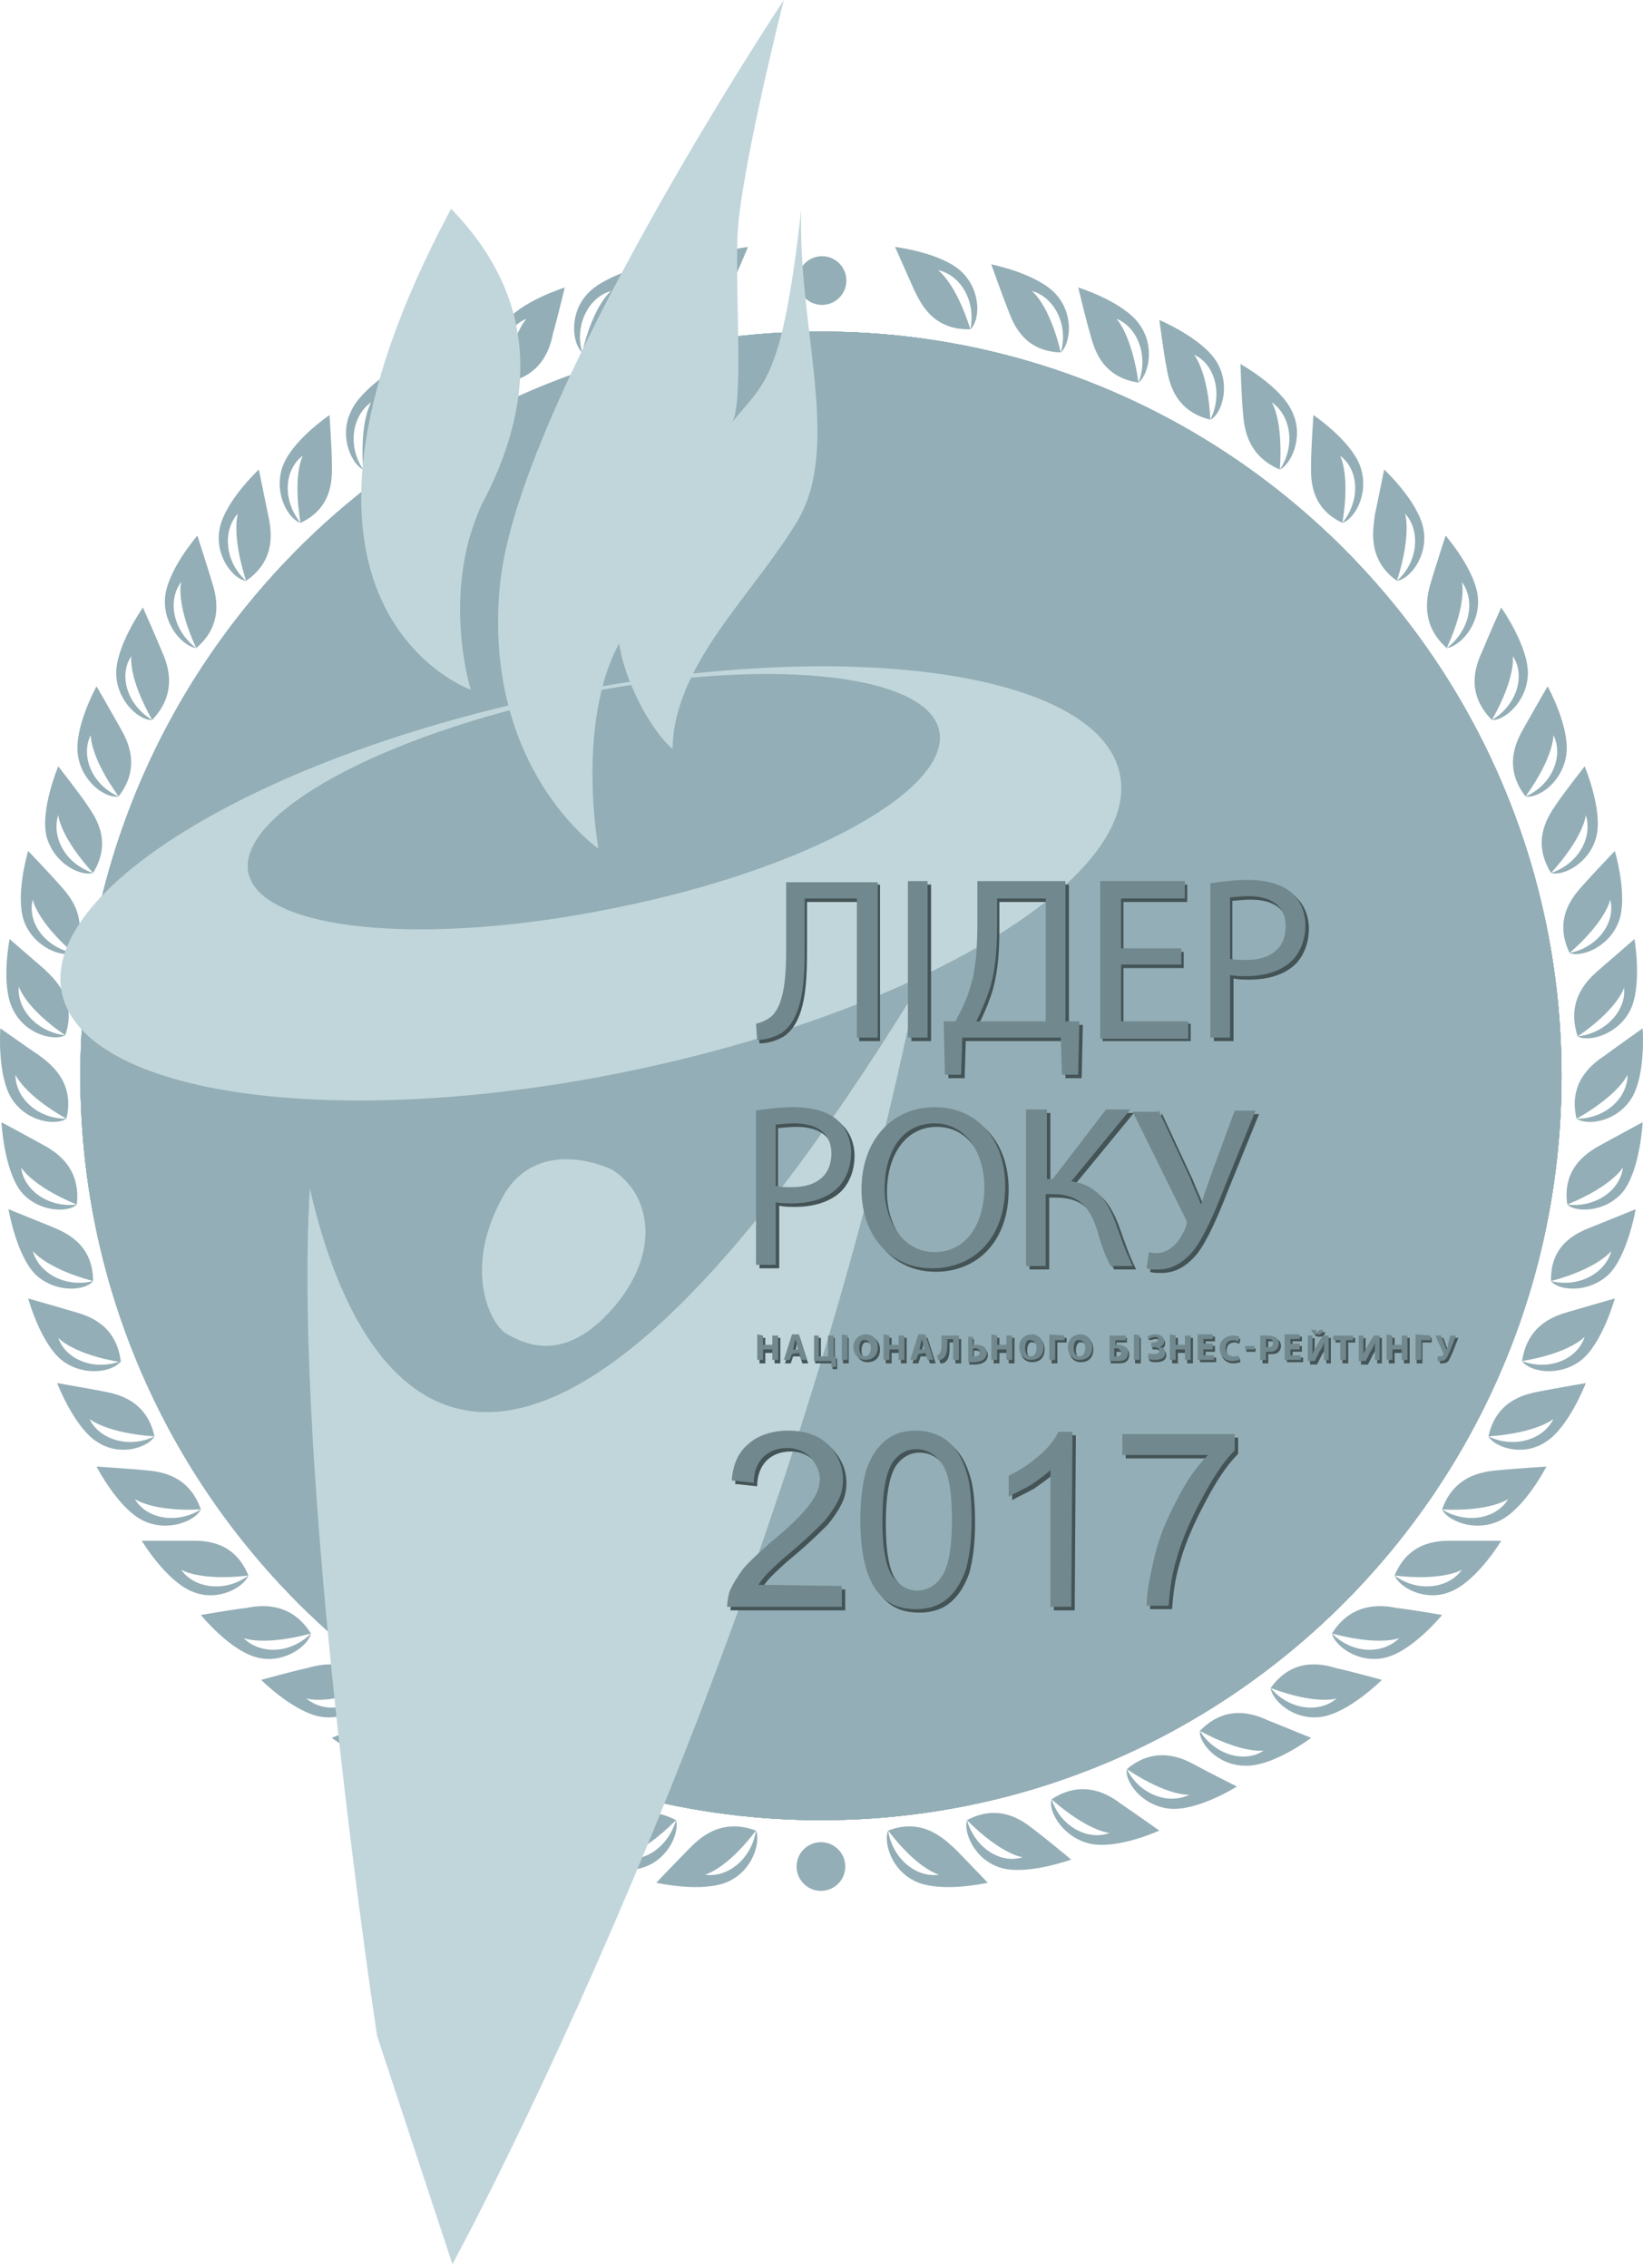 <svg width="100" height="138" viewBox="0 0 100 138" fill="none" xmlns="http://www.w3.org/2000/svg">
<path d="M49.967 110.751C74.862 110.751 95.043 90.475 95.043 65.463C95.043 40.451 74.862 20.175 49.967 20.175C25.072 20.175 4.891 40.451 4.891 65.463C4.891 90.475 25.072 110.751 49.967 110.751Z" fill="#93AEB6"/>
<path d="M49.967 110.751C74.862 110.751 95.043 90.475 95.043 65.463C95.043 40.451 74.862 20.175 49.967 20.175C25.072 20.175 4.891 40.451 4.891 65.463C4.891 90.475 25.072 110.751 49.967 110.751Z" fill="#93AEB6"/>
<path d="M49.967 110.751C74.862 110.751 95.043 90.475 95.043 65.463C95.043 40.451 74.862 20.175 49.967 20.175C25.072 20.175 4.891 40.451 4.891 65.463C4.891 90.475 25.072 110.751 49.967 110.751Z" fill="#93AEB6"/>
<path d="M49.967 110.751C74.862 110.751 95.043 90.475 95.043 65.463C95.043 40.451 74.862 20.175 49.967 20.175C25.072 20.175 4.891 40.451 4.891 65.463C4.891 90.475 25.072 110.751 49.967 110.751Z" fill="#93AEB6"/>
<path d="M49.967 110.751C74.862 110.751 95.043 90.475 95.043 65.463C95.043 40.451 74.862 20.175 49.967 20.175C25.072 20.175 4.891 40.451 4.891 65.463C4.891 90.475 25.072 110.751 49.967 110.751Z" fill="#93AEB6"/>
<path d="M50.032 18.553C50.85 18.553 51.514 17.889 51.514 17.071C51.514 16.253 50.85 15.59 50.032 15.59C49.214 15.59 48.551 16.253 48.551 17.071C48.551 17.889 49.214 18.553 50.032 18.553Z" fill="#93AEB6"/>
<path d="M49.966 115.054C50.784 115.054 51.447 114.39 51.447 113.572C51.447 112.754 50.784 112.091 49.966 112.091C49.148 112.091 48.484 112.754 48.484 113.572C48.484 114.39 49.148 115.054 49.966 115.054Z" fill="#93AEB6"/>
<path d="M16.317 31.32C16.176 30.615 15.753 28.569 15.753 28.569C15.753 28.569 13.637 30.544 13.355 32.237C13.072 33.931 14.272 35.271 14.977 35.341C13.637 34.142 13.566 32.237 14.483 31.25C14.483 31.25 14.06 32.449 14.977 35.341C16.952 34.001 16.459 32.026 16.317 31.32Z" fill="#93AEB6"/>
<path d="M12.86 35.271C12.648 34.566 12.013 32.59 12.013 32.59C12.013 32.59 10.108 34.777 10.038 36.47C9.967 38.163 11.237 39.362 11.943 39.433C10.532 38.375 10.179 36.541 11.026 35.412C11.026 35.412 10.673 36.682 11.943 39.433C13.777 37.881 13.071 35.976 12.86 35.271Z" fill="#93AEB6"/>
<path d="M9.827 39.574C9.545 38.868 8.699 36.964 8.699 36.964C8.699 36.964 7.006 39.362 7.076 41.055C7.147 42.748 8.558 43.877 9.263 43.806C7.711 42.889 7.217 41.055 7.993 39.927C7.993 39.927 7.782 41.196 9.263 43.806C10.956 42.043 10.11 40.209 9.827 39.574Z" fill="#93AEB6"/>
<path d="M7.288 44.23C6.935 43.595 5.877 41.761 5.877 41.761C5.877 41.761 4.466 44.3 4.748 45.993C5.03 47.686 6.512 48.603 7.217 48.462C5.595 47.757 4.889 45.993 5.524 44.724C5.524 44.724 5.454 45.993 7.217 48.462C8.699 46.558 7.64 44.865 7.288 44.23Z" fill="#93AEB6"/>
<path d="M5.239 48.886C4.816 48.251 3.546 46.628 3.546 46.628C3.546 46.628 2.418 49.309 2.841 50.931C3.335 52.624 4.957 53.33 5.663 53.118C3.97 52.554 3.123 50.931 3.546 49.591C3.546 49.591 3.617 50.861 5.663 53.118C6.932 51.072 5.663 49.52 5.239 48.886Z" fill="#93AEB6"/>
<path d="M3.618 53.824C3.124 53.259 1.713 51.778 1.713 51.778C1.713 51.778 0.867 54.599 1.502 56.151C2.137 57.703 3.83 58.268 4.464 57.986C2.701 57.633 1.643 56.081 1.996 54.741C1.996 54.741 2.207 56.01 4.464 57.986C5.523 55.799 4.112 54.388 3.618 53.824Z" fill="#93AEB6"/>
<path d="M2.701 58.973C2.137 58.479 0.585 57.139 0.585 57.139C0.585 57.139 0.021 59.961 0.797 61.442C1.572 62.994 3.336 63.347 3.971 62.994C2.207 62.782 1.008 61.371 1.149 60.031C1.149 60.031 1.502 61.301 3.971 62.994C4.747 60.736 3.195 59.467 2.701 58.973Z" fill="#93AEB6"/>
<path d="M2.349 64.193C1.714 63.77 0.021 62.571 0.021 62.571C0.021 62.571 -0.191 65.463 0.727 66.874C1.644 68.285 3.407 68.496 4.042 68.073C2.278 68.073 0.938 66.803 0.938 65.392C0.938 65.392 1.432 66.592 4.042 68.073C4.606 65.745 2.913 64.617 2.349 64.193Z" fill="#93AEB6"/>
<path d="M2.559 69.625C1.924 69.272 0.09 68.285 0.09 68.285C0.09 68.285 0.231 71.177 1.289 72.517C2.347 73.787 4.181 73.787 4.675 73.293C2.912 73.505 1.43 72.376 1.289 71.036C1.289 71.036 1.924 72.165 4.675 73.293C4.957 70.895 3.194 69.978 2.559 69.625Z" fill="#93AEB6"/>
<path d="M3.126 74.633C2.42 74.351 0.516 73.575 0.516 73.575C0.516 73.575 1.009 76.467 2.209 77.596C3.478 78.725 5.242 78.513 5.665 77.949C3.972 78.372 2.35 77.455 1.997 76.115C1.997 76.115 2.773 77.173 5.665 77.949C5.665 75.55 3.761 74.915 3.126 74.633Z" fill="#93AEB6"/>
<path d="M4.395 79.783C3.69 79.571 1.715 79.007 1.715 79.007C1.715 79.007 2.491 81.829 3.831 82.816C5.171 83.804 6.935 83.451 7.358 82.816C5.665 83.451 3.972 82.675 3.549 81.405C3.549 81.405 4.395 82.393 7.358 82.887C7.076 80.418 5.101 79.994 4.395 79.783Z" fill="#93AEB6"/>
<path d="M6.228 84.65C5.522 84.509 3.477 84.156 3.477 84.156C3.477 84.156 4.535 86.908 5.946 87.754C7.356 88.671 9.049 88.036 9.402 87.401C7.78 88.177 6.016 87.543 5.452 86.343C5.452 86.343 6.439 87.19 9.402 87.401C8.908 85.073 6.933 84.791 6.228 84.65Z" fill="#93AEB6"/>
<path d="M8.697 89.447C7.991 89.376 5.875 89.235 5.875 89.235C5.875 89.235 7.215 91.845 8.767 92.551C10.319 93.256 11.942 92.48 12.224 91.845C10.742 92.762 8.908 92.41 8.203 91.21C8.203 91.21 9.261 91.987 12.224 91.845C11.448 89.588 9.473 89.517 8.697 89.447Z" fill="#93AEB6"/>
<path d="M11.451 93.75C10.745 93.75 8.629 93.75 8.629 93.75C8.629 93.75 10.11 96.219 11.733 96.854C13.285 97.489 14.837 96.572 15.119 95.866C13.708 96.924 11.803 96.642 11.027 95.514C11.027 95.514 12.156 96.219 15.119 95.866C14.202 93.609 12.226 93.75 11.451 93.75Z" fill="#93AEB6"/>
<path d="M14.974 97.842C14.268 97.912 12.223 98.265 12.223 98.265C12.223 98.265 14.057 100.522 15.75 100.875C17.372 101.228 18.783 100.099 18.924 99.394C17.654 100.663 15.82 100.663 14.833 99.676C14.833 99.676 16.032 100.169 18.924 99.394C17.654 97.348 15.679 97.701 14.974 97.842Z" fill="#93AEB6"/>
<path d="M18.646 101.51C17.94 101.651 15.895 102.215 15.895 102.215C15.895 102.215 17.94 104.261 19.633 104.473C21.326 104.684 22.596 103.414 22.666 102.709C21.538 104.049 19.704 104.261 18.646 103.344C18.646 103.344 19.845 103.767 22.666 102.709C21.326 100.734 19.422 101.298 18.646 101.51Z" fill="#93AEB6"/>
<path d="M22.805 104.684C22.1 104.966 20.195 105.742 20.195 105.742C20.195 105.742 22.523 107.506 24.216 107.435C25.909 107.435 27.038 106.024 26.967 105.319C26.05 106.8 24.216 107.294 23.087 106.518C23.087 106.518 24.357 106.73 26.967 105.319C25.274 103.555 23.511 104.402 22.805 104.684Z" fill="#93AEB6"/>
<path d="M27.18 107.435C26.545 107.788 24.711 108.705 24.711 108.705C24.711 108.705 27.18 110.257 28.873 110.045C30.566 109.834 31.553 108.352 31.412 107.647C30.637 109.199 28.873 109.834 27.603 109.199C27.603 109.199 28.873 109.34 31.412 107.647C29.578 106.095 27.815 107.082 27.18 107.435Z" fill="#93AEB6"/>
<path d="M31.765 109.763C31.131 110.186 29.438 111.386 29.438 111.386C29.438 111.386 32.047 112.585 33.741 112.162C35.363 111.738 36.209 110.186 35.998 109.481C35.434 111.174 33.741 112.02 32.471 111.527C32.471 111.527 33.741 111.456 35.998 109.481C33.952 108.141 32.4 109.34 31.765 109.763Z" fill="#93AEB6"/>
<path d="M36.984 111.386C36.419 111.809 34.797 113.149 34.797 113.149C34.797 113.149 37.548 114.137 39.1 113.643C40.722 113.149 41.357 111.456 41.146 110.751C40.652 112.444 39.1 113.431 37.76 113.008C37.76 113.008 39.029 112.867 41.146 110.751C39.029 109.622 37.548 110.962 36.984 111.386Z" fill="#93AEB6"/>
<path d="M41.92 112.514C41.427 113.008 39.945 114.56 39.945 114.56C39.945 114.56 42.767 115.195 44.319 114.489C45.871 113.784 46.294 112.02 46.012 111.386C45.73 113.149 44.248 114.278 42.908 114.066C42.908 114.066 44.178 113.784 46.012 111.386C43.755 110.539 42.414 112.02 41.92 112.514Z" fill="#93AEB6"/>
<path d="M20.197 28.076C20.197 27.37 20.056 25.254 20.056 25.254C20.056 25.254 17.657 26.876 17.163 28.499C16.67 30.121 17.587 31.603 18.292 31.814C17.163 30.404 17.305 28.569 18.433 27.723C18.433 27.723 17.798 28.852 18.292 31.814C20.408 30.827 20.197 28.852 20.197 28.076Z" fill="#93AEB6"/>
<path d="M24.359 24.972C24.429 24.266 24.5 22.15 24.5 22.15C24.5 22.15 21.96 23.561 21.325 25.113C20.62 26.665 21.466 28.287 22.101 28.57C21.114 27.088 21.466 25.254 22.595 24.478C22.595 24.478 21.89 25.536 22.101 28.57C24.359 27.652 24.359 25.677 24.359 24.972Z" fill="#93AEB6"/>
<path d="M29.016 22.291C29.157 21.586 29.439 19.47 29.439 19.47C29.439 19.47 26.758 20.598 25.912 22.08C25.065 23.561 25.7 25.254 26.335 25.536C25.559 23.984 26.053 22.15 27.323 21.586C27.323 21.586 26.476 22.574 26.335 25.536C28.734 24.972 28.945 22.997 29.016 22.291Z" fill="#93AEB6"/>
<path d="M33.669 20.245C33.88 19.54 34.374 17.494 34.374 17.494C34.374 17.494 31.623 18.341 30.635 19.752C29.648 21.163 30.142 22.856 30.706 23.279C30.071 21.656 30.776 19.893 32.046 19.399C32.046 19.399 31.129 20.316 30.706 23.279C33.104 22.926 33.528 20.951 33.669 20.245Z" fill="#93AEB6"/>
<path d="M38.68 18.764C38.962 18.059 39.668 16.084 39.668 16.084C39.668 16.084 36.846 16.648 35.717 17.918C34.589 19.187 34.871 20.951 35.435 21.445C34.941 19.752 35.858 18.059 37.199 17.706C37.199 17.706 36.141 18.482 35.435 21.445C37.834 21.374 38.468 19.47 38.68 18.764Z" fill="#93AEB6"/>
<path d="M44.393 17.565C44.746 16.93 45.522 15.025 45.522 15.025C45.522 15.025 42.63 15.378 41.431 16.577C40.231 17.776 40.373 19.54 40.937 20.034C40.584 18.27 41.572 16.718 42.912 16.436C42.912 16.436 41.854 17.142 40.937 20.034C43.335 20.104 44.111 18.27 44.393 17.565Z" fill="#93AEB6"/>
<path d="M83.683 31.32C83.825 30.615 84.248 28.569 84.248 28.569C84.248 28.569 86.364 30.544 86.646 32.237C86.928 33.931 85.729 35.271 85.024 35.341C86.364 34.142 86.435 32.237 85.517 31.25C85.517 31.25 85.941 32.449 85.024 35.341C83.119 34.001 83.613 32.026 83.683 31.32Z" fill="#93AEB6"/>
<path d="M87.138 35.271C87.349 34.566 87.984 32.59 87.984 32.59C87.984 32.59 89.889 34.777 89.959 36.47C90.03 38.163 88.76 39.362 88.055 39.433C89.466 38.375 89.818 36.541 88.972 35.412C88.972 35.412 89.324 36.682 88.055 39.433C86.291 37.881 86.926 35.976 87.138 35.271Z" fill="#93AEB6"/>
<path d="M90.24 39.574C90.523 38.868 91.369 36.964 91.369 36.964C91.369 36.964 93.062 39.362 92.992 41.055C92.921 42.748 91.51 43.877 90.805 43.806C92.357 42.889 92.85 41.055 92.075 39.927C92.075 39.927 92.286 41.196 90.805 43.806C89.041 42.043 89.958 40.209 90.24 39.574Z" fill="#93AEB6"/>
<path d="M92.782 44.23C93.135 43.595 94.193 41.761 94.193 41.761C94.193 41.761 95.604 44.3 95.322 45.993C95.04 47.686 93.558 48.603 92.853 48.462C94.475 47.757 95.181 45.993 94.546 44.724C94.546 44.724 94.616 45.993 92.853 48.462C91.371 46.558 92.43 44.865 92.782 44.23Z" fill="#93AEB6"/>
<path d="M94.756 48.886C95.179 48.251 96.449 46.628 96.449 46.628C96.449 46.628 97.577 49.309 97.154 50.931C96.731 52.554 95.108 53.33 94.403 53.118C96.096 52.554 96.942 50.931 96.519 49.591C96.519 49.591 96.449 50.861 94.403 53.118C93.133 51.072 94.332 49.52 94.756 48.886Z" fill="#93AEB6"/>
<path d="M96.379 53.824C96.873 53.259 98.284 51.778 98.284 51.778C98.284 51.778 99.13 54.599 98.495 56.151C97.861 57.703 96.168 58.268 95.533 57.986C97.296 57.633 98.354 56.081 98.002 54.741C98.002 54.741 97.79 56.01 95.533 57.986C94.475 55.799 95.885 54.388 96.379 53.824Z" fill="#93AEB6"/>
<path d="M97.366 58.973C97.93 58.479 99.482 57.139 99.482 57.139C99.482 57.139 99.976 60.031 99.2 61.512C98.424 62.994 96.66 63.417 96.025 63.064C97.789 62.853 98.988 61.442 98.847 60.101C98.847 60.101 98.494 61.371 96.025 63.064C95.249 60.736 96.801 59.467 97.366 58.973Z" fill="#93AEB6"/>
<path d="M97.721 64.193C98.285 63.77 99.978 62.571 99.978 62.571C99.978 62.571 100.19 65.463 99.273 66.874C98.356 68.284 96.592 68.496 95.957 68.073C97.721 68.073 99.061 66.803 99.061 65.392C99.061 65.392 98.567 66.591 95.957 68.073C95.393 65.745 97.086 64.616 97.721 64.193Z" fill="#93AEB6"/>
<path d="M97.508 69.625C98.143 69.272 99.978 68.284 99.978 68.284C99.978 68.284 99.836 71.177 98.778 72.517C97.72 73.787 95.886 73.787 95.392 73.293C97.156 73.504 98.637 72.376 98.778 71.036C98.778 71.036 98.143 72.164 95.392 73.293C95.04 70.894 96.874 69.977 97.508 69.625Z" fill="#93AEB6"/>
<path d="M96.944 74.633C97.649 74.351 99.554 73.575 99.554 73.575C99.554 73.575 99.06 76.467 97.861 77.596C96.591 78.725 94.828 78.513 94.404 77.949C96.097 78.372 97.72 77.455 98.072 76.115C98.072 76.115 97.296 77.173 94.404 77.949C94.334 75.55 96.238 74.915 96.944 74.633Z" fill="#93AEB6"/>
<path d="M95.603 79.783C96.309 79.571 98.284 79.007 98.284 79.007C98.284 79.007 97.508 81.829 96.168 82.816C94.827 83.804 93.064 83.451 92.641 82.816C94.334 83.451 96.027 82.675 96.45 81.335C96.45 81.335 95.603 82.322 92.641 82.816C92.993 80.418 94.898 79.994 95.603 79.783Z" fill="#93AEB6"/>
<path d="M93.768 84.65C94.474 84.509 96.519 84.156 96.519 84.156C96.519 84.156 95.461 86.907 94.05 87.754C92.639 88.671 90.947 88.036 90.594 87.401C92.216 88.177 93.98 87.542 94.544 86.343C94.544 86.343 93.556 87.189 90.594 87.401C91.088 85.073 93.063 84.791 93.768 84.65Z" fill="#93AEB6"/>
<path d="M91.3 89.447C92.006 89.376 94.122 89.235 94.122 89.235C94.122 89.235 92.782 91.845 91.23 92.551C89.678 93.256 88.056 92.48 87.773 91.845C89.255 92.762 91.089 92.41 91.794 91.21C91.794 91.21 90.736 91.987 87.773 91.845C88.549 89.588 90.595 89.517 91.3 89.447Z" fill="#93AEB6"/>
<path d="M88.551 93.75C89.256 93.75 91.373 93.75 91.373 93.75C91.373 93.75 89.891 96.219 88.269 96.854C86.717 97.489 85.165 96.572 84.883 95.866C86.294 96.924 88.198 96.642 88.974 95.514C88.974 95.514 87.846 96.219 84.883 95.866C85.8 93.609 87.846 93.75 88.551 93.75Z" fill="#93AEB6"/>
<path d="M85.021 97.842C85.726 97.912 87.772 98.265 87.772 98.265C87.772 98.265 85.938 100.522 84.245 100.875C82.622 101.228 81.211 100.099 81.07 99.394C82.34 100.663 84.174 100.663 85.162 99.676C85.162 99.676 83.963 100.169 81.07 99.394C82.34 97.348 84.315 97.701 85.021 97.842Z" fill="#93AEB6"/>
<path d="M81.357 101.51C82.062 101.651 84.108 102.215 84.108 102.215C84.108 102.215 82.062 104.261 80.369 104.473C78.676 104.684 77.406 103.414 77.336 102.709C78.465 104.049 80.299 104.261 81.357 103.344C81.357 103.344 80.158 103.767 77.336 102.709C78.747 100.734 80.651 101.298 81.357 101.51Z" fill="#93AEB6"/>
<path d="M77.192 104.684C77.898 104.966 79.802 105.742 79.802 105.742C79.802 105.742 77.475 107.506 75.782 107.435C74.089 107.435 72.96 106.024 73.031 105.319C73.948 106.8 75.782 107.294 76.91 106.518C76.91 106.518 75.641 106.73 73.031 105.319C74.724 103.555 76.558 104.402 77.192 104.684Z" fill="#93AEB6"/>
<path d="M72.816 107.435C73.451 107.788 75.285 108.705 75.285 108.705C75.285 108.705 72.816 110.257 71.123 110.045C69.43 109.834 68.443 108.352 68.584 107.647C69.36 109.199 71.123 109.834 72.393 109.199C72.393 109.199 71.123 109.34 68.584 107.647C70.418 106.095 72.181 107.082 72.816 107.435Z" fill="#93AEB6"/>
<path d="M68.233 109.763C68.868 110.186 70.561 111.386 70.561 111.386C70.561 111.386 67.951 112.585 66.258 112.162C64.636 111.738 63.789 110.186 64.001 109.481C64.565 111.174 66.258 112.02 67.528 111.527C67.528 111.527 66.258 111.456 64.001 109.481C66.046 108.141 67.669 109.34 68.233 109.763Z" fill="#93AEB6"/>
<path d="M63.014 111.385C63.578 111.809 65.201 113.149 65.201 113.149C65.201 113.149 62.45 114.137 60.898 113.643C59.275 113.149 58.64 111.456 58.852 110.751C59.346 112.444 60.898 113.431 62.238 113.008C62.238 113.008 60.968 112.867 58.852 110.751C60.968 109.622 62.45 110.962 63.014 111.385Z" fill="#93AEB6"/>
<path d="M58.146 112.514C58.639 113.008 60.121 114.56 60.121 114.56C60.121 114.56 57.299 115.195 55.747 114.489C54.195 113.784 53.772 112.02 54.054 111.386C54.336 113.149 55.818 114.278 57.158 114.066C57.158 114.066 55.888 113.784 54.054 111.386C56.241 110.539 57.581 112.02 58.146 112.514Z" fill="#93AEB6"/>
<path d="M79.799 28.076C79.799 27.37 79.94 25.254 79.94 25.254C79.94 25.254 82.338 26.876 82.832 28.499C83.326 30.121 82.409 31.603 81.704 31.814C82.832 30.404 82.691 28.569 81.562 27.723C81.562 27.723 82.197 28.852 81.704 31.814C79.587 30.827 79.799 28.852 79.799 28.076Z" fill="#93AEB6"/>
<path d="M75.641 24.972C75.57 24.266 75.5 22.15 75.5 22.15C75.5 22.15 78.04 23.561 78.674 25.113C79.38 26.665 78.533 28.287 77.898 28.57C78.886 27.088 78.533 25.254 77.405 24.478C77.405 24.478 78.11 25.536 77.898 28.57C75.712 27.652 75.712 25.677 75.641 24.972Z" fill="#93AEB6"/>
<path d="M70.986 22.291C70.845 21.586 70.562 19.47 70.562 19.47C70.562 19.47 73.243 20.598 74.09 22.08C74.936 23.561 74.301 25.254 73.666 25.536C74.442 23.984 73.948 22.15 72.679 21.586C72.679 21.586 73.525 22.574 73.666 25.536C71.338 24.972 71.127 22.997 70.986 22.291Z" fill="#93AEB6"/>
<path d="M66.33 20.245C66.119 19.54 65.625 17.494 65.625 17.494C65.625 17.494 68.376 18.341 69.364 19.752C70.351 21.163 69.858 22.856 69.293 23.279C69.928 21.656 69.223 19.893 67.953 19.399C67.953 19.399 68.87 20.316 69.293 23.279C66.895 22.926 66.542 20.951 66.33 20.245Z" fill="#93AEB6"/>
<path d="M61.32 18.764C61.038 18.059 60.332 16.084 60.332 16.084C60.332 16.084 63.154 16.648 64.282 17.918C65.411 19.187 65.129 20.951 64.564 21.445C65.058 19.752 64.141 18.059 62.801 17.706C62.801 17.706 63.859 18.482 64.564 21.445C62.166 21.374 61.602 19.47 61.32 18.764Z" fill="#93AEB6"/>
<path d="M55.605 17.565C55.323 16.93 54.477 15.025 54.477 15.025C54.477 15.025 57.369 15.378 58.568 16.577C59.767 17.776 59.626 19.54 59.062 20.034C59.414 18.27 58.427 16.718 57.087 16.436C57.087 16.436 58.145 17.142 59.062 20.034C56.663 20.104 55.958 18.27 55.605 17.565Z" fill="#93AEB6"/>
<path d="M68.164 47.122C66.894 40.844 51.445 38.657 33.669 42.325C15.892 45.993 2.489 54.105 3.759 60.384C5.029 66.662 20.477 68.849 38.254 65.181C56.031 61.512 69.433 53.4 68.164 47.122ZM37.478 55.234C25.839 57.633 15.892 56.645 15.116 53.118C14.411 49.52 23.229 44.723 34.797 42.325C46.437 39.927 56.383 40.914 57.159 44.441C57.935 48.039 49.117 52.906 37.478 55.234Z" fill="#C1D6DB"/>
<path d="M22.95 123.871C22.95 123.871 17.8 90.082 18.858 72.305C22.456 88.107 33.249 96.783 55.752 60.243C47.286 101.58 27.535 137.768 27.535 137.768L22.95 123.871Z" fill="#C1D6DB"/>
<path d="M37.268 71.177C39.596 72.658 40.301 76.185 37.268 79.642C34.235 83.099 31.766 81.688 30.778 81.123C29.791 80.488 28.098 77.032 30.778 72.517C33.036 69.061 37.268 71.177 37.268 71.177Z" fill="#C1D6DB"/>
<path d="M28.657 41.972C28.657 41.972 14.478 36.964 27.458 12.697C29.856 15.237 34.512 20.951 29.292 30.756C26.823 36.188 28.657 41.972 28.657 41.972Z" fill="#C1D6DB"/>
<path d="M36.421 51.637C36.421 51.637 29.366 46.769 30.425 35.624C31.483 24.478 47.707 0 47.707 0C47.707 0 45.027 10.581 44.886 14.39C44.745 18.2 45.309 25.113 44.462 25.818C46.508 23.208 47.566 23.42 48.765 12.768C48.554 19.963 51.234 27.088 48.554 31.673C45.803 36.258 41.006 40.42 40.935 45.57C39.383 44.23 37.902 40.985 37.69 39.151C36.139 41.902 35.645 46.699 36.421 51.637Z" fill="#C1D6DB"/>
<path d="M53.563 53.824V63.347H52.294V54.882H49.119V57.774C49.119 59.819 49.049 62.147 47.708 63.065C47.356 63.276 46.791 63.488 46.227 63.488L46.086 62.5C46.439 62.43 46.862 62.218 47.074 62.006C47.849 61.23 47.92 59.396 47.92 57.915V53.824H53.563Z" fill="#445456"/>
<path d="M56.668 53.824V63.347H55.469V53.824H56.668Z" fill="#445456"/>
<path d="M65.059 53.824V62.359H65.906L65.835 65.604H64.848L64.777 63.347H58.781L58.711 65.604H57.723L57.652 62.359H58.358C58.711 61.724 59.063 61.019 59.275 60.243C59.627 59.114 59.698 57.844 59.698 56.222V53.824H65.059ZM60.827 56.645C60.827 58.197 60.686 59.467 60.333 60.525C60.121 61.16 59.839 61.795 59.557 62.359H63.789V54.882H60.827V56.645Z" fill="#445456"/>
<path d="M72.047 58.903H68.379V62.288H72.471V63.347H67.109V53.824H72.259V54.882H68.379V57.915H72.047V58.903Z" fill="#445456"/>
<path d="M73.809 53.965C74.373 53.894 75.149 53.753 76.136 53.753C77.336 53.753 78.253 54.035 78.817 54.529C79.311 54.952 79.664 55.658 79.664 56.504C79.664 57.351 79.381 58.056 78.958 58.55C78.323 59.255 77.265 59.608 76.066 59.608C75.713 59.608 75.361 59.608 75.078 59.537V63.347H73.879V53.965H73.809ZM75.008 58.55C75.29 58.62 75.643 58.62 75.995 58.62C77.477 58.62 78.394 57.915 78.394 56.575C78.394 55.305 77.477 54.74 76.136 54.74C75.572 54.74 75.219 54.811 75.008 54.811V58.55Z" fill="#445456"/>
<path d="M46.156 67.791C46.721 67.72 47.496 67.579 48.484 67.579C49.683 67.579 50.6 67.861 51.165 68.355C51.658 68.778 52.011 69.484 52.011 70.33C52.011 71.177 51.729 71.882 51.306 72.376C50.671 73.081 49.613 73.434 48.414 73.434C48.061 73.434 47.708 73.434 47.426 73.364V77.173H46.227V67.791H46.156ZM47.355 72.376C47.638 72.447 47.99 72.447 48.343 72.447C49.824 72.447 50.742 71.741 50.742 70.401C50.742 69.131 49.824 68.567 48.484 68.567C47.92 68.567 47.567 68.637 47.355 68.637V72.376Z" fill="#445456"/>
<path d="M61.392 72.376C61.392 75.621 59.416 77.384 56.948 77.384C54.408 77.384 52.645 75.409 52.645 72.588C52.645 69.554 54.549 67.579 57.089 67.579C59.699 67.579 61.392 69.554 61.392 72.376ZM53.985 72.517C53.985 74.563 55.114 76.397 57.018 76.397C58.993 76.397 60.051 74.633 60.051 72.447C60.051 70.542 59.064 68.567 57.018 68.567C55.043 68.567 53.985 70.401 53.985 72.517Z" fill="#445456"/>
<path d="M63.93 67.72V71.953H64.283L67.528 67.72H69.009L65.411 72.094C66.963 72.305 67.598 73.293 68.092 74.563C68.445 75.55 68.727 76.397 69.15 77.243H67.81C67.457 76.609 67.175 75.762 66.963 74.986C66.54 73.716 65.905 72.87 64.283 72.87H63.859V77.243H62.66V67.72H63.93Z" fill="#445456"/>
<path d="M70.704 67.72L72.609 71.812C72.82 72.376 73.103 72.94 73.314 73.505C73.455 73.011 73.667 72.447 73.879 71.812L75.36 67.791H76.63L74.655 72.658C74.161 73.928 73.526 75.409 72.891 76.256C72.256 77.032 71.551 77.455 70.704 77.455C70.422 77.455 70.14 77.455 69.999 77.384L70.14 76.397C70.21 76.397 70.352 76.467 70.563 76.467C71.551 76.467 72.115 75.55 72.397 74.845C72.468 74.633 72.468 74.492 72.327 74.281L69.152 67.861H70.704V67.72Z" fill="#445456"/>
<path d="M46.579 81.405V81.97H47.144V81.405H47.496V82.957H47.144V82.322H46.579V82.957H46.227V81.405H46.579Z" fill="#445456"/>
<path d="M48.271 82.534L48.13 82.957H47.777L48.271 81.405H48.694L49.188 82.957H48.836L48.694 82.534H48.271ZM48.694 82.252L48.624 81.899C48.624 81.829 48.553 81.687 48.553 81.617C48.553 81.687 48.483 81.829 48.483 81.899L48.412 82.252H48.694Z" fill="#445456"/>
<path d="M49.966 81.405V82.675H50.53V81.405H50.812V82.675H50.954V83.31H50.671V82.957H49.613V81.405H49.966Z" fill="#445456"/>
<path d="M51.657 81.405V82.957H51.305V81.405H51.657Z" fill="#445456"/>
<path d="M53.563 82.109C53.563 82.603 53.281 82.885 52.787 82.885C52.364 82.885 52.082 82.533 52.082 82.109C52.082 81.686 52.364 81.334 52.858 81.334C53.281 81.334 53.563 81.686 53.563 82.109ZM52.435 82.18C52.435 82.462 52.576 82.674 52.787 82.674C52.999 82.674 53.14 82.462 53.14 82.18C53.14 81.898 52.999 81.686 52.787 81.686C52.576 81.616 52.435 81.827 52.435 82.18Z" fill="#445456"/>
<path d="M54.267 81.405V81.97H54.831V81.405H55.184V82.957H54.831V82.322H54.267V82.957H53.914V81.405H54.267Z" fill="#445456"/>
<path d="M56.033 82.534L55.892 82.957H55.539L56.033 81.405H56.456L56.95 82.957H56.597L56.456 82.534H56.033ZM56.386 82.252L56.315 81.899C56.315 81.829 56.245 81.687 56.245 81.617C56.245 81.687 56.174 81.829 56.174 81.899L56.103 82.252H56.386Z" fill="#445456"/>
<path d="M58.501 81.405V82.957H58.148V81.687H57.795V82.04C57.795 82.463 57.724 82.746 57.513 82.887C57.442 82.957 57.301 82.957 57.231 82.957L57.16 82.675C57.231 82.675 57.301 82.605 57.301 82.605C57.372 82.534 57.442 82.322 57.442 82.111V81.476H58.501V81.405Z" fill="#445456"/>
<path d="M59.278 81.405V81.97C59.349 81.97 59.419 81.97 59.49 81.97C59.843 81.97 60.125 82.111 60.125 82.463C60.125 82.605 60.054 82.746 59.984 82.816C59.843 82.957 59.56 83.028 59.349 83.028C59.208 83.028 59.067 83.028 58.996 83.028V81.476H59.278V81.405ZM59.278 82.675C59.349 82.675 59.349 82.675 59.419 82.675C59.56 82.675 59.702 82.605 59.702 82.393C59.702 82.252 59.56 82.181 59.419 82.181C59.349 82.181 59.349 82.181 59.278 82.181V82.675Z" fill="#445456"/>
<path d="M60.829 81.405V81.97H61.394V81.405H61.746V82.957H61.394V82.322H60.829V82.957H60.477V81.405H60.829Z" fill="#445456"/>
<path d="M63.579 82.109C63.579 82.603 63.297 82.885 62.803 82.885C62.38 82.885 62.098 82.533 62.098 82.109C62.098 81.686 62.38 81.334 62.874 81.334C63.367 81.334 63.579 81.686 63.579 82.109ZM62.521 82.18C62.521 82.462 62.662 82.674 62.874 82.674C63.085 82.674 63.226 82.462 63.226 82.18C63.226 81.898 63.085 81.686 62.874 81.686C62.662 81.616 62.521 81.827 62.521 82.18Z" fill="#445456"/>
<path d="M64.921 81.405V81.687H64.357V82.957H64.004V81.405H64.921Z" fill="#445456"/>
<path d="M66.544 82.109C66.544 82.603 66.262 82.885 65.768 82.885C65.345 82.885 65.062 82.533 65.062 82.109C65.062 81.686 65.345 81.334 65.838 81.334C66.332 81.334 66.544 81.686 66.544 82.109ZM65.486 82.18C65.486 82.462 65.627 82.674 65.838 82.674C66.05 82.674 66.191 82.462 66.191 82.18C66.191 81.898 66.05 81.686 65.838 81.686C65.627 81.616 65.486 81.827 65.486 82.18Z" fill="#445456"/>
<path d="M68.589 81.405V81.687H67.954V81.97C68.025 81.97 68.095 81.97 68.166 81.97C68.307 81.97 68.448 82.04 68.589 82.111C68.73 82.181 68.73 82.322 68.73 82.463C68.73 82.605 68.66 82.746 68.589 82.816C68.448 82.957 68.236 82.957 67.954 82.957C67.813 82.957 67.672 82.957 67.602 82.957V81.405H68.589ZM67.954 82.675C68.025 82.675 68.025 82.675 68.095 82.675C68.166 82.675 68.236 82.675 68.307 82.605C68.377 82.534 68.377 82.534 68.377 82.463C68.377 82.393 68.377 82.322 68.307 82.322C68.236 82.252 68.166 82.252 68.095 82.252C68.025 82.252 68.025 82.252 67.954 82.252V82.675Z" fill="#445456"/>
<path d="M69.435 81.405V82.957H69.082V81.405H69.435Z" fill="#445456"/>
<path d="M69.859 81.475C70.001 81.404 70.141 81.334 70.353 81.334C70.706 81.334 70.918 81.475 70.918 81.757C70.918 81.968 70.776 82.039 70.635 82.109C70.847 82.109 70.988 82.251 70.988 82.462C70.988 82.815 70.635 82.885 70.353 82.885C70.212 82.885 70.001 82.885 69.93 82.744L70.001 82.462C70.071 82.533 70.212 82.533 70.353 82.533C70.494 82.533 70.635 82.462 70.635 82.321C70.635 82.18 70.494 82.109 70.283 82.109H70.141V81.827H70.283C70.424 81.827 70.565 81.757 70.565 81.616C70.565 81.545 70.494 81.475 70.353 81.475C70.212 81.475 70.071 81.545 70.001 81.545L69.859 81.475Z" fill="#445456"/>
<path d="M71.693 81.405V81.97H72.257V81.405H72.61V82.957H72.257V82.322H71.693V82.957H71.34V81.405H71.693Z" fill="#445456"/>
<path d="M73.948 82.251H73.384V82.603H74.019V82.885H73.031V81.334H73.948V81.616H73.384V81.898H73.948V82.251Z" fill="#445456"/>
<path d="M75.504 82.887C75.433 82.887 75.292 82.957 75.081 82.957C74.587 82.957 74.305 82.605 74.305 82.181C74.305 81.687 74.657 81.405 75.151 81.405C75.363 81.405 75.433 81.476 75.504 81.476L75.433 81.758C75.363 81.758 75.292 81.687 75.151 81.687C74.869 81.687 74.657 81.829 74.657 82.181C74.657 82.463 74.869 82.675 75.151 82.675C75.222 82.675 75.363 82.675 75.433 82.605L75.504 82.887Z" fill="#445456"/>
<path d="M76.42 82.04V82.252H75.856V82.04H76.42Z" fill="#445456"/>
<path d="M76.84 81.405C76.981 81.405 77.122 81.405 77.334 81.405C77.545 81.405 77.686 81.476 77.827 81.546C77.898 81.617 77.969 81.758 77.969 81.899C77.969 82.04 77.898 82.181 77.827 82.252C77.686 82.393 77.545 82.393 77.334 82.393C77.263 82.393 77.263 82.393 77.193 82.393V82.957H76.84V81.405ZM77.193 82.111C77.193 82.111 77.263 82.111 77.334 82.111C77.545 82.111 77.616 82.04 77.616 81.829C77.616 81.687 77.545 81.617 77.334 81.617C77.263 81.617 77.193 81.617 77.193 81.617V82.111Z" fill="#445456"/>
<path d="M79.241 82.251H78.677V82.603H79.312V82.885H78.324V81.334H79.241V81.616H78.677V81.898H79.241V82.251Z" fill="#445456"/>
<path d="M80.016 81.405V81.828C80.016 82.04 80.016 82.322 80.016 82.534C80.087 82.322 80.228 82.181 80.299 81.969L80.651 81.405H81.004V82.957H80.722V82.534C80.722 82.322 80.722 82.111 80.722 81.899C80.651 82.111 80.581 82.252 80.44 82.463L80.158 83.028H79.734V81.476L80.016 81.405ZM80.228 81.052C80.228 81.123 80.228 81.194 80.299 81.194C80.369 81.194 80.369 81.123 80.44 81.052H80.651C80.651 81.264 80.51 81.335 80.299 81.335C80.087 81.335 80.016 81.264 79.946 81.052H80.228Z" fill="#445456"/>
<path d="M81.708 81.687H81.285V81.405H82.484V81.687H82.061V82.957H81.708V81.687Z" fill="#445456"/>
<path d="M83.118 81.405V81.829C83.118 82.04 83.118 82.322 83.118 82.534C83.189 82.322 83.33 82.181 83.4 81.97L83.753 81.405H84.106V82.957H83.823V82.534C83.823 82.322 83.823 82.111 83.823 81.899C83.753 82.111 83.682 82.252 83.541 82.463L83.259 83.028H82.836V81.476L83.118 81.405Z" fill="#445456"/>
<path d="M84.884 81.405V81.97H85.448V81.405H85.801V82.957H85.448V82.322H84.884V82.957H84.531V81.405H84.884Z" fill="#445456"/>
<path d="M87.14 81.405V81.687H86.575V82.957H86.223V81.405H87.14Z" fill="#445456"/>
<path d="M87.845 81.405L88.056 81.97C88.127 82.111 88.127 82.181 88.198 82.252C88.198 82.181 88.268 82.111 88.268 81.97L88.409 81.405H88.762L88.48 82.111C88.409 82.322 88.268 82.605 88.198 82.746C88.127 82.887 87.986 82.957 87.774 82.957C87.704 82.957 87.633 82.957 87.633 82.957V82.675C87.633 82.675 87.704 82.675 87.774 82.675C87.915 82.675 87.986 82.605 87.986 82.534V82.463L87.492 81.405C87.492 81.405 87.845 81.405 87.845 81.405Z" fill="#445456"/>
<path d="M51.445 96.713V97.983H44.461C44.461 97.7 44.532 97.348 44.602 97.066C44.814 96.572 45.096 96.148 45.449 95.655C45.872 95.161 46.436 94.667 47.142 94.032C48.27 93.115 49.046 92.339 49.469 91.775C49.893 91.211 50.104 90.717 50.104 90.223C50.104 89.729 49.893 89.306 49.54 88.883C49.187 88.53 48.693 88.318 48.129 88.318C47.494 88.318 47 88.53 46.648 88.883C46.295 89.235 46.083 89.8 46.083 90.435L44.743 90.293C44.814 89.306 45.166 88.53 45.801 88.036C46.366 87.542 47.212 87.26 48.2 87.26C49.187 87.26 50.034 87.542 50.598 88.107C51.162 88.671 51.515 89.376 51.515 90.223C51.515 90.646 51.445 91.07 51.233 91.493C51.021 91.916 50.739 92.339 50.386 92.763C49.963 93.186 49.328 93.821 48.411 94.597C47.635 95.231 47.142 95.725 46.93 95.937C46.718 96.148 46.507 96.431 46.366 96.642L51.445 96.713Z" fill="#445456"/>
<path d="M52.574 92.692C52.574 91.422 52.715 90.435 52.927 89.659C53.209 88.883 53.562 88.318 54.056 87.895C54.549 87.472 55.184 87.26 55.96 87.26C56.525 87.26 57.018 87.401 57.442 87.613C57.865 87.825 58.218 88.177 58.5 88.6C58.782 89.024 58.993 89.588 59.135 90.153C59.276 90.787 59.346 91.634 59.346 92.692C59.346 93.962 59.205 94.949 58.993 95.725C58.711 96.501 58.359 97.066 57.865 97.489C57.371 97.912 56.736 98.124 55.96 98.124C54.902 98.124 54.126 97.771 53.562 96.995C52.927 96.148 52.574 94.738 52.574 92.692ZM53.914 92.692C53.914 94.456 54.126 95.584 54.549 96.148C54.973 96.713 55.466 96.995 56.031 96.995C56.595 96.995 57.159 96.713 57.512 96.148C57.935 95.584 58.147 94.385 58.147 92.692C58.147 90.928 57.935 89.8 57.512 89.235C57.089 88.671 56.595 88.389 55.96 88.389C55.396 88.389 54.902 88.671 54.549 89.165C54.126 89.8 53.914 90.999 53.914 92.692Z" fill="#445456"/>
<path d="M65.411 97.983H64.141V89.659C63.859 89.941 63.436 90.223 62.942 90.576C62.448 90.858 61.954 91.07 61.602 91.281V90.011C62.307 89.659 62.942 89.235 63.506 88.742C64.07 88.248 64.423 87.754 64.635 87.331H65.481L65.411 97.983Z" fill="#445456"/>
<path d="M68.516 88.742V87.472H75.358V88.46C74.653 89.165 74.018 90.153 73.383 91.352C72.748 92.551 72.184 93.75 71.831 95.02C71.549 95.937 71.408 96.854 71.337 97.912H69.997C69.997 97.066 70.209 96.078 70.491 94.879C70.773 93.68 71.267 92.551 71.831 91.493C72.395 90.364 73.03 89.447 73.736 88.742H68.516Z" fill="#445456"/>
<path d="M53.422 53.612V63.135H52.153V54.67H48.978V57.562C48.978 59.608 48.908 61.936 47.568 62.853C47.215 63.064 46.651 63.276 46.086 63.276L46.016 62.288C46.368 62.218 46.792 62.006 47.003 61.795C47.779 61.019 47.85 59.185 47.85 57.703V53.682H53.422V53.612Z" fill="#70888E"/>
<path d="M56.457 53.612V63.135H55.258V53.612H56.457Z" fill="#70888E"/>
<path d="M64.848 53.612V62.147H65.695L65.624 65.392H64.637L64.566 63.135H58.57L58.499 65.392H57.512L57.441 62.147H58.147C58.499 61.513 58.852 60.807 59.064 60.031C59.417 58.903 59.487 57.633 59.487 56.01V53.612H64.848ZM60.686 56.434C60.686 57.985 60.545 59.255 60.193 60.313C59.981 60.948 59.699 61.583 59.417 62.147H63.649V54.67H60.686V56.434Z" fill="#70888E"/>
<path d="M71.903 58.691H68.235V62.147H72.326V63.206H66.965V53.612H72.114V54.67H68.235V57.703H71.903V58.691Z" fill="#70888E"/>
<path d="M73.598 53.753C74.162 53.682 74.938 53.541 75.925 53.541C77.125 53.541 78.042 53.823 78.606 54.317C79.1 54.74 79.453 55.446 79.453 56.292C79.453 57.139 79.171 57.844 78.747 58.338C78.112 59.044 77.054 59.396 75.855 59.396C75.502 59.396 75.15 59.396 74.867 59.326V63.135H73.668V53.753H73.598ZM74.867 58.338C75.15 58.409 75.502 58.409 75.855 58.409C77.336 58.409 78.253 57.703 78.253 56.363C78.253 55.093 77.336 54.529 75.996 54.529C75.432 54.529 75.079 54.599 74.867 54.599V58.338Z" fill="#70888E"/>
<path d="M45.945 67.579C46.51 67.508 47.286 67.367 48.273 67.367C49.472 67.367 50.389 67.65 50.954 68.143C51.448 68.567 51.8 69.272 51.8 70.119C51.8 70.965 51.518 71.671 51.095 72.164C50.46 72.87 49.402 73.222 48.203 73.222C47.85 73.222 47.497 73.222 47.215 73.152V76.961H46.016V67.579H45.945ZM47.215 72.164C47.497 72.235 47.85 72.235 48.203 72.235C49.684 72.235 50.601 71.529 50.601 70.189C50.601 68.919 49.684 68.355 48.344 68.355C47.779 68.355 47.427 68.426 47.215 68.426V72.164Z" fill="#70888E"/>
<path d="M61.181 72.164C61.181 75.409 59.206 77.173 56.737 77.173C54.197 77.173 52.434 75.198 52.434 72.376C52.434 69.343 54.338 67.367 56.878 67.367C59.488 67.367 61.181 69.343 61.181 72.164ZM53.844 72.305C53.844 74.351 54.973 76.185 56.878 76.185C58.853 76.185 59.911 74.422 59.911 72.235C59.911 70.33 58.923 68.355 56.878 68.355C54.832 68.355 53.844 70.189 53.844 72.305Z" fill="#70888E"/>
<path d="M63.719 67.508V71.741H64.072L67.317 67.508H68.798L65.2 71.882C66.752 72.094 67.387 73.081 67.881 74.351C68.234 75.338 68.516 76.185 68.939 77.031H67.599C67.246 76.397 66.964 75.55 66.752 74.774C66.329 73.504 65.694 72.658 64.072 72.658H63.648V77.031H62.449V67.508H63.719Z" fill="#70888E"/>
<path d="M70.493 67.508L72.398 71.6C72.61 72.164 72.892 72.728 73.103 73.293C73.245 72.799 73.456 72.235 73.668 71.6L75.149 67.579H76.419L74.444 72.446C73.95 73.716 73.315 75.197 72.68 76.044C72.045 76.82 71.34 77.243 70.493 77.243C70.211 77.243 69.929 77.243 69.788 77.172L69.929 76.185C69.999 76.185 70.141 76.255 70.352 76.255C71.34 76.255 71.904 75.338 72.186 74.633C72.257 74.421 72.257 74.28 72.116 74.069L68.941 67.649H70.493V67.508Z" fill="#70888E"/>
<path d="M46.443 81.263V81.827H47.007V81.263H47.36V82.744H47.007V82.109H46.443V82.744H46.09V81.192L46.443 81.263Z" fill="#70888E"/>
<path d="M48.205 82.392L48.064 82.744H47.711L48.205 81.192H48.628L49.122 82.744H48.769L48.628 82.321L48.205 82.392ZM48.557 82.109L48.487 81.757C48.487 81.686 48.416 81.545 48.416 81.475C48.416 81.545 48.346 81.686 48.346 81.757L48.275 82.109H48.557Z" fill="#70888E"/>
<path d="M49.829 81.264V82.534H50.393V81.264H50.746V82.534H50.887V83.169H50.605V82.816H49.547V81.264C49.547 81.264 49.829 81.264 49.829 81.264Z" fill="#70888E"/>
<path d="M51.591 81.263V82.744H51.238V81.192L51.591 81.263Z" fill="#70888E"/>
<path d="M53.427 81.968C53.427 82.462 53.145 82.744 52.651 82.744C52.227 82.744 51.945 82.392 51.945 81.968C51.945 81.545 52.227 81.192 52.721 81.192C53.145 81.192 53.427 81.545 53.427 81.968ZM52.298 82.039C52.298 82.321 52.439 82.533 52.651 82.533C52.862 82.533 53.003 82.321 53.003 82.039C53.003 81.757 52.862 81.545 52.651 81.545C52.439 81.475 52.298 81.686 52.298 82.039Z" fill="#70888E"/>
<path d="M54.13 81.263V81.827H54.694V81.263H55.047V82.744H54.694V82.109H54.13V82.744H53.777V81.192L54.13 81.263Z" fill="#70888E"/>
<path d="M55.896 82.392L55.755 82.744H55.402L55.896 81.192H56.319L56.813 82.744H56.461L56.319 82.321L55.896 82.392ZM56.249 82.109L56.178 81.757C56.178 81.686 56.108 81.545 56.108 81.475C56.108 81.545 56.037 81.686 56.037 81.757L55.967 82.109H56.249Z" fill="#70888E"/>
<path d="M58.364 81.264V82.746H58.011V81.476H57.658V81.829C57.658 82.252 57.588 82.534 57.376 82.675C57.306 82.746 57.164 82.746 57.094 82.746L57.023 82.463C57.094 82.463 57.164 82.393 57.164 82.393C57.235 82.322 57.306 82.111 57.306 81.899V81.264C57.306 81.264 58.364 81.264 58.364 81.264Z" fill="#70888E"/>
<path d="M59.212 81.264V81.829C59.282 81.829 59.353 81.829 59.423 81.829C59.776 81.829 60.058 81.97 60.058 82.322C60.058 82.463 59.988 82.605 59.917 82.675C59.776 82.816 59.494 82.887 59.282 82.887C59.141 82.887 59 82.887 58.93 82.887V81.335H59.212V81.264ZM59.212 82.534C59.282 82.534 59.282 82.534 59.353 82.534C59.494 82.534 59.635 82.463 59.635 82.252C59.635 82.111 59.494 82.04 59.353 82.04C59.282 82.04 59.282 82.04 59.212 82.04V82.534Z" fill="#70888E"/>
<path d="M60.693 81.263V81.827H61.257V81.263H61.61V82.744H61.257V82.109H60.693V82.744H60.34V81.192L60.693 81.263Z" fill="#70888E"/>
<path d="M63.517 81.968C63.517 82.462 63.234 82.744 62.741 82.744C62.317 82.744 62.035 82.392 62.035 81.968C62.035 81.545 62.317 81.192 62.811 81.192C63.234 81.192 63.517 81.545 63.517 81.968ZM62.388 82.039C62.388 82.321 62.529 82.533 62.741 82.533C62.952 82.533 63.093 82.321 63.093 82.039C63.093 81.757 62.952 81.545 62.741 81.545C62.529 81.475 62.388 81.686 62.388 82.039Z" fill="#70888E"/>
<path d="M64.784 81.263V81.545H64.22V82.744H63.867V81.192L64.784 81.263Z" fill="#70888E"/>
<path d="M66.478 81.968C66.478 82.462 66.195 82.744 65.701 82.744C65.278 82.744 64.996 82.392 64.996 81.968C64.996 81.545 65.278 81.192 65.772 81.192C66.195 81.192 66.478 81.545 66.478 81.968ZM65.349 82.039C65.349 82.321 65.49 82.533 65.701 82.533C65.913 82.533 66.054 82.321 66.054 82.039C66.054 81.757 65.913 81.545 65.701 81.545C65.49 81.475 65.349 81.686 65.349 82.039Z" fill="#70888E"/>
<path d="M68.523 81.264V81.546H67.888V81.829C67.958 81.829 68.029 81.829 68.1 81.829C68.241 81.829 68.382 81.899 68.523 81.97C68.664 82.04 68.664 82.181 68.664 82.322C68.664 82.463 68.593 82.605 68.523 82.675C68.382 82.816 68.17 82.816 67.888 82.816C67.747 82.816 67.606 82.816 67.535 82.816V81.264H68.523ZM67.817 82.534C67.888 82.534 67.888 82.534 67.958 82.534C68.029 82.534 68.1 82.534 68.17 82.463C68.241 82.393 68.241 82.393 68.241 82.322C68.241 82.252 68.241 82.181 68.17 82.181C68.1 82.04 68.029 82.04 67.958 82.04C67.888 82.04 67.888 82.04 67.817 82.04V82.534Z" fill="#70888E"/>
<path d="M69.368 81.263V82.744H69.016V81.192L69.368 81.263Z" fill="#70888E"/>
<path d="M69.793 81.334C69.934 81.263 70.075 81.192 70.287 81.192C70.639 81.192 70.851 81.334 70.851 81.616C70.851 81.827 70.71 81.898 70.569 81.968C70.781 81.968 70.922 82.109 70.922 82.321C70.922 82.674 70.569 82.744 70.287 82.744C70.146 82.744 69.934 82.744 69.864 82.603L69.934 82.321C70.005 82.392 70.146 82.392 70.287 82.392C70.428 82.392 70.569 82.321 70.569 82.18C70.569 82.039 70.428 81.968 70.216 81.968H70.075V81.686H70.216C70.357 81.686 70.498 81.616 70.498 81.475C70.498 81.404 70.428 81.334 70.287 81.334C70.146 81.334 70.005 81.404 69.934 81.404L69.793 81.334Z" fill="#70888E"/>
<path d="M71.556 81.263V81.827H72.12V81.263H72.473V82.744H72.12V82.109H71.556V82.744H71.203V81.192L71.556 81.263Z" fill="#70888E"/>
<path d="M73.812 82.109H73.247V82.462H73.882V82.744H72.894V81.192H73.812V81.475H73.247V81.757H73.812V82.109Z" fill="#70888E"/>
<path d="M75.434 82.746C75.363 82.746 75.222 82.816 75.01 82.816C74.516 82.816 74.234 82.463 74.234 82.04C74.234 81.546 74.587 81.264 75.081 81.264C75.293 81.264 75.363 81.335 75.434 81.335L75.363 81.617C75.293 81.617 75.222 81.546 75.081 81.546C74.799 81.546 74.587 81.687 74.587 82.04C74.587 82.322 74.799 82.534 75.081 82.534C75.151 82.534 75.293 82.534 75.363 82.463L75.434 82.746Z" fill="#70888E"/>
<path d="M76.353 81.899V82.111H75.789V81.899H76.353Z" fill="#70888E"/>
<path d="M76.703 81.264C76.844 81.264 76.985 81.264 77.197 81.264C77.409 81.264 77.55 81.335 77.691 81.405C77.761 81.476 77.832 81.617 77.832 81.758C77.832 81.899 77.761 82.04 77.691 82.111C77.55 82.252 77.409 82.252 77.197 82.252C77.126 82.252 77.126 82.252 77.056 82.252V82.746H76.703V81.264ZM77.056 81.97C77.056 81.97 77.126 81.97 77.197 81.97C77.409 81.97 77.479 81.899 77.479 81.687C77.479 81.546 77.409 81.476 77.197 81.476C77.126 81.476 77.056 81.476 77.056 81.476V81.97Z" fill="#70888E"/>
<path d="M79.105 82.109H78.54V82.462H79.175V82.744H78.188V81.192H79.105V81.475H78.54V81.757H79.105V82.109Z" fill="#70888E"/>
<path d="M79.88 81.264V81.687C79.88 81.899 79.88 82.181 79.88 82.393C79.95 82.181 80.091 82.04 80.162 81.828L80.515 81.264H80.867V82.746H80.585V82.322C80.585 82.111 80.585 81.899 80.585 81.687C80.515 81.899 80.444 82.04 80.303 82.252L80.021 82.816H79.598V81.264H79.88ZM80.091 80.911C80.091 80.982 80.091 81.052 80.162 81.052C80.233 81.052 80.233 80.982 80.303 80.911H80.515C80.515 81.123 80.374 81.194 80.162 81.194C79.95 81.194 79.88 81.123 79.809 80.911H80.091Z" fill="#70888E"/>
<path d="M81.572 81.546H81.148V81.264H82.348V81.546H81.924V82.746H81.572V81.546Z" fill="#70888E"/>
<path d="M82.981 81.264V81.687C82.981 81.899 82.981 82.181 82.981 82.393C83.052 82.181 83.193 82.04 83.264 81.829L83.616 81.264H83.969V82.746H83.687V82.322C83.687 82.111 83.687 81.899 83.687 81.687C83.616 81.899 83.546 82.04 83.405 82.252L83.123 82.816H82.699V81.264C82.699 81.264 82.981 81.264 82.981 81.264Z" fill="#70888E"/>
<path d="M84.747 81.263V81.827H85.312V81.263H85.664V82.744H85.312V82.109H84.747V82.744H84.394V81.192L84.747 81.263Z" fill="#70888E"/>
<path d="M87.073 81.263V81.545H86.509V82.744H86.156V81.192L87.073 81.263Z" fill="#70888E"/>
<path d="M87.708 81.264L87.92 81.829C87.99 81.97 87.99 82.04 88.061 82.111C88.061 82.04 88.131 81.97 88.131 81.829L88.272 81.264H88.625L88.343 81.97C88.272 82.181 88.131 82.463 88.061 82.605C87.99 82.746 87.849 82.816 87.638 82.816C87.567 82.816 87.497 82.816 87.497 82.816V82.534C87.497 82.534 87.567 82.534 87.638 82.534C87.779 82.534 87.849 82.463 87.849 82.393V82.322L87.356 81.264C87.356 81.264 87.708 81.264 87.708 81.264Z" fill="#70888E"/>
<path d="M51.237 96.501V97.771H44.254C44.254 97.489 44.324 97.136 44.395 96.854C44.607 96.36 44.889 95.937 45.242 95.443C45.665 94.949 46.229 94.455 46.934 93.82C48.063 92.903 48.839 92.127 49.262 91.563C49.686 90.999 49.897 90.505 49.897 90.011C49.897 89.517 49.686 89.094 49.333 88.671C48.98 88.318 48.486 88.106 47.922 88.106C47.287 88.106 46.793 88.318 46.441 88.671C46.088 89.023 45.876 89.588 45.876 90.223L44.536 90.082C44.607 89.094 44.959 88.318 45.594 87.824C46.158 87.331 47.005 87.048 47.993 87.048C48.98 87.048 49.827 87.331 50.391 87.895C50.955 88.459 51.308 89.165 51.308 90.011C51.308 90.434 51.238 90.858 51.026 91.281C50.814 91.704 50.532 92.127 50.179 92.551C49.756 92.974 49.121 93.609 48.204 94.385C47.428 95.02 46.934 95.513 46.723 95.725C46.511 95.937 46.3 96.219 46.158 96.43L51.237 96.501Z" fill="#70888E"/>
<path d="M52.367 92.48C52.367 91.21 52.508 90.223 52.72 89.447C53.002 88.671 53.355 88.106 53.849 87.683C54.342 87.26 54.977 87.048 55.753 87.048C56.318 87.048 56.811 87.189 57.235 87.401C57.658 87.613 58.011 87.965 58.293 88.389C58.575 88.812 58.786 89.376 58.928 89.941C59.069 90.575 59.139 91.422 59.139 92.48C59.139 93.75 58.998 94.737 58.786 95.513C58.504 96.289 58.152 96.854 57.658 97.277C57.164 97.7 56.529 97.912 55.753 97.912C54.695 97.912 53.919 97.559 53.355 96.783C52.72 95.937 52.367 94.526 52.367 92.48ZM53.708 92.48C53.708 94.244 53.919 95.372 54.342 95.937C54.766 96.501 55.259 96.783 55.824 96.783C56.388 96.783 56.952 96.501 57.305 95.937C57.728 95.372 57.94 94.173 57.94 92.48C57.94 90.716 57.728 89.588 57.305 89.023C56.882 88.459 56.388 88.177 55.753 88.177C55.189 88.177 54.695 88.459 54.342 88.953C53.919 89.588 53.708 90.787 53.708 92.48Z" fill="#70888E"/>
<path d="M65.204 97.771H63.934V89.447C63.652 89.729 63.229 90.011 62.735 90.364C62.241 90.646 61.747 90.858 61.395 91.069V89.799C62.1 89.447 62.735 89.023 63.299 88.53C63.864 88.036 64.216 87.542 64.428 87.119H65.274L65.204 97.771Z" fill="#70888E"/>
<path d="M68.309 88.53V87.26H75.151V88.248C74.446 88.953 73.811 89.941 73.176 91.14C72.541 92.339 71.977 93.538 71.624 94.808C71.342 95.725 71.201 96.642 71.13 97.7H69.79C69.79 96.854 70.002 95.866 70.284 94.667C70.566 93.468 71.06 92.339 71.624 91.281C72.188 90.152 72.823 89.235 73.529 88.53H68.309Z" fill="#70888E"/>
</svg>
